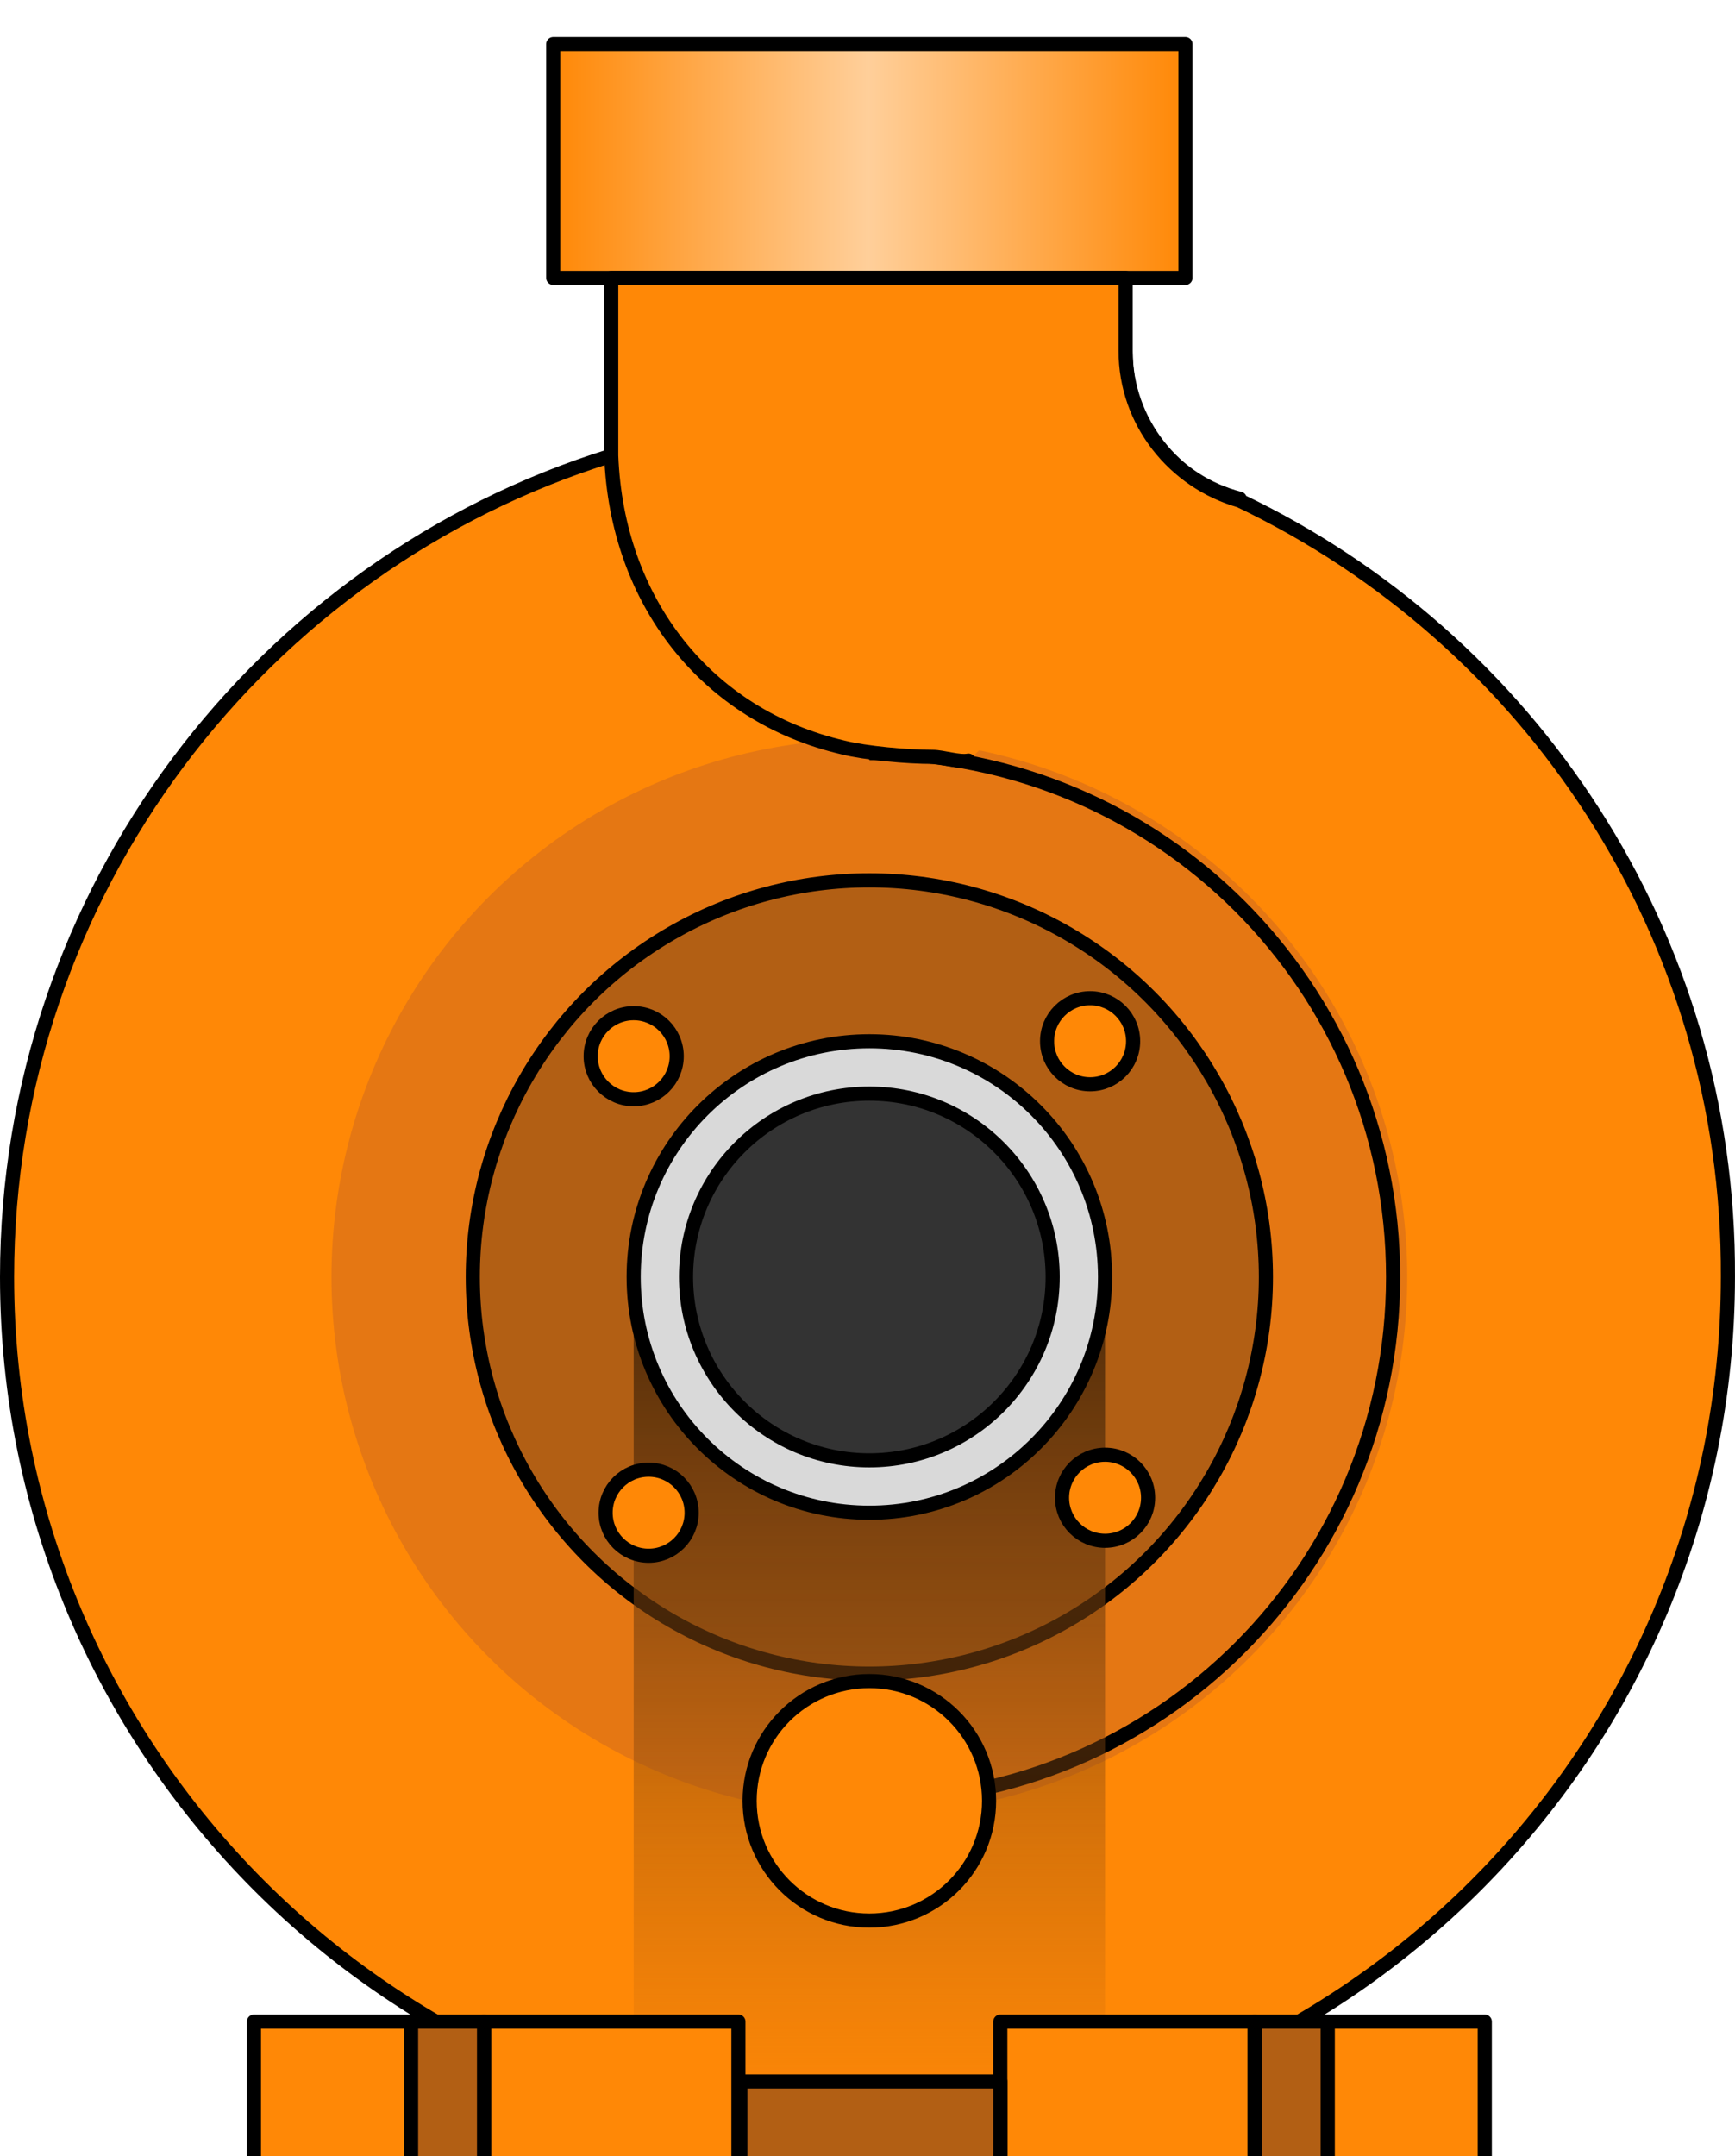 <?xml version="1.0" encoding="UTF-8" standalone="no"?>
<svg
   xmlns:dc="http://purl.org/dc/elements/1.1/"
   xmlns:cc="http://creativecommons.org/ns#"
   xmlns:rdf="http://www.w3.org/1999/02/22-rdf-syntax-ns#"
   xmlns:svg="http://www.w3.org/2000/svg"
   xmlns="http://www.w3.org/2000/svg"
   xmlns:sodipodi="http://sodipodi.sourceforge.net/DTD/sodipodi-0.dtd"
   xmlns:inkscape="http://www.inkscape.org/namespaces/inkscape"
   version="1.1"
   id="图层_1"
   x="0px"
   y="0px"
   width="61.423px"
   height="76.323px"
   viewBox="192.102 319.53 61.423 76.323"
   enable-background="new 192.102 319.53 61.423 76.323"
   xml:space="preserve"
   sodipodi:docname="泵-16.svg"><defs
   id="defs65" /><sodipodi:namedview
   pagecolor="#ffffff"
   bordercolor="#666666"
   borderopacity="1"
   objecttolerance="10"
   gridtolerance="10"
   guidetolerance="10"
   inkscape:pageopacity="0"
   inkscape:pageshadow="2"
   inkscape:window-width="640"
   inkscape:window-height="480"
   id="namedview63" />
<g
   id="g60">
	
		<path
   fill="#FF8806"
   stroke="#000000"
   stroke-width="0.5"
   stroke-linecap="round"
   stroke-linejoin="round"
   stroke-miterlimit="10"
   d="   M235.991,337.248v-0.066c-2.317-0.596-4.04-2.649-4.04-5.165v-2.583h-18.21v6.225c-12.383,3.841-21.389,15.429-21.389,29.071   c0,16.82,13.641,30.461,30.461,30.461c16.82,0,30.461-13.642,30.461-30.461C253.341,352.61,246.255,342.147,235.991,337.248z    M222.879,383.271c-10.264,0-18.542-8.278-18.542-18.542c0-10.065,8.079-18.277,18.078-18.542c1.523,0,1.788,0.066,2.715,0.066   c0.332,0,0.994,0.199,0.861,0.199c8.741,1.457,15.429,9.072,15.429,18.277C241.421,374.993,233.144,383.271,222.879,383.271z"
   id="path2" />
	<circle
   fill="#E57713"
   stroke="#E57713"
   stroke-miterlimit="10"
   cx="222.879"
   cy="364.729"
   r="18.542"
   id="circle4" />
	<path
   fill="none"
   stroke="#000000"
   stroke-width="0.5"
   stroke-miterlimit="10"
   d="M222.879,346.187   c10.265,0,18.542,8.278,18.542,18.542s-8.277,18.542-18.542,18.542"
   id="path6" />
	
		<circle
   fill="#B25F14"
   stroke="#000000"
   stroke-width="0.5"
   stroke-linecap="round"
   stroke-linejoin="round"
   stroke-miterlimit="10"
   cx="222.879"
   cy="364.729"
   r="14.039"
   id="circle8" />
	
		<circle
   fill="#FF8806"
   stroke="#000000"
   stroke-width="0.5"
   stroke-linecap="round"
   stroke-linejoin="round"
   stroke-miterlimit="10"
   cx="214.536"
   cy="356.915"
   r="1.523"
   id="circle10" />
	
		<circle
   fill="#FF8806"
   stroke="#000000"
   stroke-width="0.5"
   stroke-linecap="round"
   stroke-linejoin="round"
   stroke-miterlimit="10"
   cx="230.694"
   cy="356.385"
   r="1.523"
   id="circle12" />
	
		<linearGradient
   id="SVGID_1_"
   gradientUnits="userSpaceOnUse"
   x1="210.131"
   y1="158.784"
   x2="210.131"
   y2="204.784"
   gradientTransform="matrix(0.662 0 0 -0.662 83.729 500.339)">
		<stop
   offset="0"
   style="stop-color:#B25F14;stop-opacity:0"
   id="stop14" />
		<stop
   offset="1"
   style="stop-color:#4C2909"
   id="stop16" />
	</linearGradient>
	<path
   fill="url(#SVGID_1_)"
   d="M231.224,364.729v29.27c-2.649,0.794-5.43,1.192-8.344,1.192c-2.914,0-5.695-0.397-8.344-1.192   v-29.27H231.224z"
   id="path19" />
	
		<circle
   fill="#D9D9D9"
   stroke="#000000"
   stroke-width="0.5"
   stroke-linecap="round"
   stroke-linejoin="round"
   stroke-miterlimit="10"
   cx="222.879"
   cy="364.729"
   r="8.344"
   id="circle21" />
	
		<circle
   fill="#333333"
   stroke="#000000"
   stroke-width="0.5"
   stroke-linecap="round"
   stroke-linejoin="round"
   stroke-miterlimit="10"
   cx="222.879"
   cy="364.729"
   r="6.49"
   id="circle23" />
	
		<linearGradient
   id="SVGID_2_"
   gradientUnits="userSpaceOnUse"
   x1="193.268"
   y1="264.434"
   x2="227.018"
   y2="264.434"
   gradientTransform="matrix(0.662 0 0 -0.662 83.729 500.339)">
		<stop
   offset="0"
   style="stop-color:#FF8806"
   id="stop25" />
		<stop
   offset="0.5"
   style="stop-color:#FFCF9A"
   id="stop27" />
		<stop
   offset="1"
   style="stop-color:#FF8806"
   id="stop29" />
	</linearGradient>
	
		<rect
   x="211.688"
   y="321.089"
   fill="url(#SVGID_2_)"
   stroke="#000000"
   stroke-width="0.5"
   stroke-linecap="round"
   stroke-linejoin="round"
   stroke-miterlimit="10"
   width="22.382"
   height="8.278"
   id="rect32" />
	
		<path
   fill="#FF8806"
   stroke="#000000"
   stroke-width="0.5"
   stroke-linecap="round"
   stroke-linejoin="round"
   stroke-miterlimit="10"
   d="   M235.991,337.248L235.991,337.248c-2.317-0.663-4.04-2.782-4.04-5.298v-2.583h-18.21v6.291l0,0   c0.199,5.165,3.377,9.205,8.211,10.33c0.794,0.199,2.251,0.332,3.178,0.332c0.332,0,0.927,0.198,1.258,0.132"
   id="path34" />
	
		<circle
   fill="#FF8806"
   stroke="#000000"
   stroke-width="0.5"
   stroke-linecap="round"
   stroke-linejoin="round"
   stroke-miterlimit="10"
   cx="222.879"
   cy="383.271"
   r="4.238"
   id="circle36" />
	
		<circle
   fill="#FF8806"
   stroke="#000000"
   stroke-width="0.5"
   stroke-linecap="round"
   stroke-linejoin="round"
   stroke-miterlimit="10"
   cx="215.065"
   cy="373.073"
   r="1.523"
   id="circle38" />
	
		<circle
   fill="#FF8806"
   stroke="#000000"
   stroke-width="0.5"
   stroke-linecap="round"
   stroke-linejoin="round"
   stroke-miterlimit="10"
   cx="231.224"
   cy="372.543"
   r="1.523"
   id="circle40" />
	<g
   id="g48">
		
			<rect
   x="201.093"
   y="391.085"
   fill="#FF8806"
   stroke="#000000"
   stroke-width="0.5"
   stroke-linecap="round"
   stroke-linejoin="round"
   stroke-miterlimit="10"
   width="5.563"
   height="5.827"
   id="rect42" />
		
			<rect
   x="209.238"
   y="391.085"
   fill="#FF8806"
   stroke="#000000"
   stroke-width="0.5"
   stroke-linecap="round"
   stroke-linejoin="round"
   stroke-miterlimit="10"
   width="9.006"
   height="5.827"
   id="rect44" />
		
			<rect
   x="206.655"
   y="391.085"
   fill="#B25F14"
   stroke="#000000"
   stroke-width="0.5"
   stroke-linecap="round"
   stroke-linejoin="round"
   stroke-miterlimit="10"
   width="2.583"
   height="5.827"
   id="rect46" />
	</g>
	<g
   id="g56">
		
			<rect
   x="239.104"
   y="391.085"
   fill="#FF8806"
   stroke="#000000"
   stroke-width="0.5"
   stroke-linecap="round"
   stroke-linejoin="round"
   stroke-miterlimit="10"
   width="5.563"
   height="5.827"
   id="rect50" />
		
			<rect
   x="227.515"
   y="391.085"
   fill="#FF8806"
   stroke="#000000"
   stroke-width="0.5"
   stroke-linecap="round"
   stroke-linejoin="round"
   stroke-miterlimit="10"
   width="9.006"
   height="5.827"
   id="rect52" />
		
			<rect
   x="236.521"
   y="391.085"
   fill="#B25F14"
   stroke="#000000"
   stroke-width="0.5"
   stroke-linecap="round"
   stroke-linejoin="round"
   stroke-miterlimit="10"
   width="2.583"
   height="5.827"
   id="rect54" />
	</g>
	
		<rect
   x="218.311"
   y="393.204"
   fill="#B25F14"
   stroke="#000000"
   stroke-width="0.5"
   stroke-linecap="round"
   stroke-linejoin="round"
   stroke-miterlimit="10"
   width="9.205"
   height="3.708"
   id="rect58" />
</g>
</svg>
